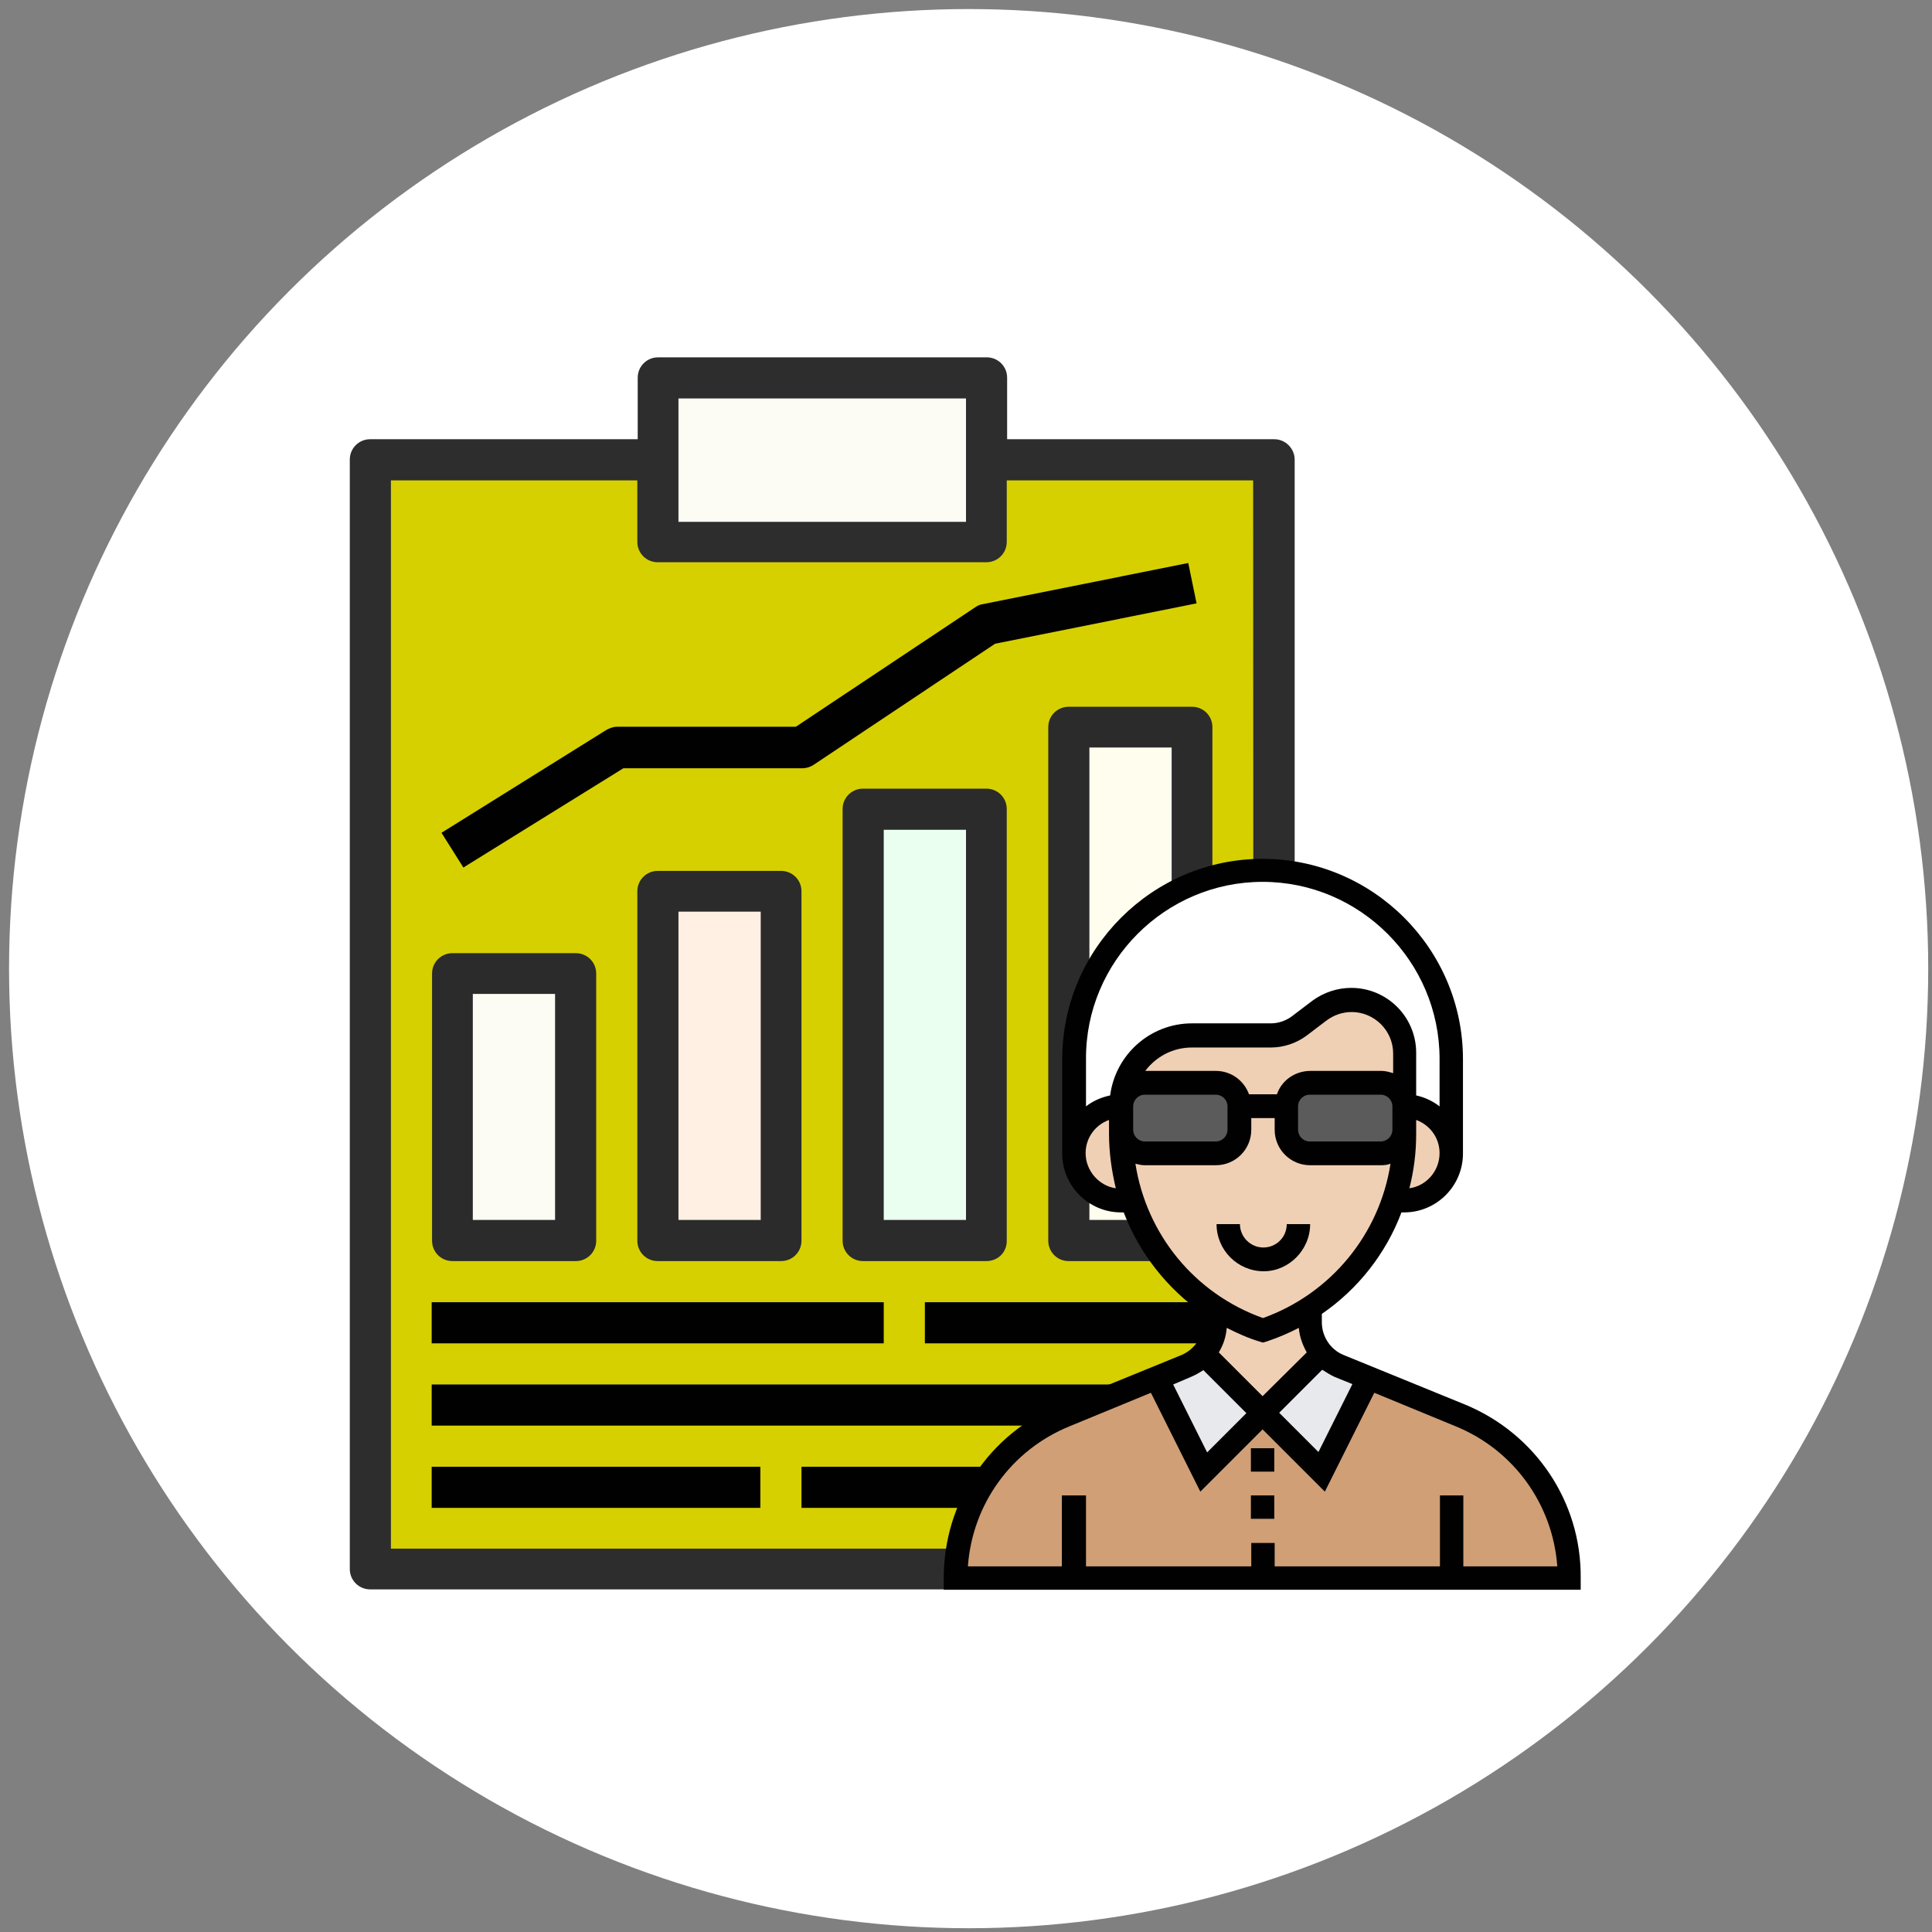 <?xml version="1.0" encoding="utf-8"?>
<!-- Generator: Adobe Illustrator 19.0.0, SVG Export Plug-In . SVG Version: 6.00 Build 0)  -->
<svg version="1.1" id="Layer_1" xmlns="http://www.w3.org/2000/svg" xmlns:xlink="http://www.w3.org/1999/xlink" x="0px" y="0px"
	 viewBox="0 0 512 512" style="enable-background:new 0 0 512 512;" xml:space="preserve">
<rect x="0" y="0" width="512" height="512" fill="#808080" stroke="none"/>
<style type="text/css">
	.st0{fill:#FFFFFF;}
	.st1{fill:#D6D000;}
	.st2{fill:#FCFCF5;}
	.st3{fill:#FFF0E3;}
	.st4{fill:#EBFFF1;}
	.st5{fill:#FFFEEE;}
	.st6{fill:#2D2D2D;}
	.st7{fill:#010101;}
	.st8{fill:#2B2B2B;}
	.st9{fill:#D09F76;}
	.st10{fill:#E7E9ED;}
	.st11{fill:#F0D0B5;}
	.st12{fill:#5B5B5B;}
</style>
<circle id="XMLID_4_" class="st0" cx="256.7" cy="256.7" r="254.3"/>
<g>
	<path id="XMLID_29_" class="st1" d="M261.4,121.9v21.8h-87.1v-21.8H98.1v294h239.6v-294H261.4z"/>
	<path id="XMLID_28_" class="st2" d="M174.3,100.1h87.1v43.6h-87.1V100.1z"/>
	<path id="XMLID_27_" class="st2" d="M119.9,258h32.7v70.8h-32.7V258z"/>
	<path id="XMLID_26_" class="st3" d="M174.3,236.2H207v92.6h-32.7V236.2z"/>
	<path id="XMLID_25_" class="st4" d="M228.8,214.4h32.7v114.3h-32.7L228.8,214.4L228.8,214.4z"/>
	<path id="XMLID_24_" class="st5" d="M283.2,192.7h32.7v136.1h-32.7V192.7z"/>
	<path id="XMLID_20_" class="st6" d="M337.7,116.4h-70.8v-16.3c0-3-2.4-5.4-5.4-5.4l0,0h-87.1c-3,0-5.4,2.4-5.4,5.4l0,0v16.3H98.1
		c-3,0-5.4,2.4-5.4,5.4l0,0v294c0,3,2.4,5.4,5.4,5.4l0,0h239.6c3,0,5.4-2.4,5.4-5.4l0,0v-294C343.1,118.9,340.7,116.4,337.7,116.4
		L337.7,116.4z M179.8,105.6H256v32.7h-76.2V105.6z M332.2,410.4H103.6V127.3h65.3v16.3c0,3,2.4,5.4,5.4,5.4l0,0h87.1
		c3,0,5.4-2.4,5.4-5.4l0,0v-16.3h65.3L332.2,410.4L332.2,410.4z"/>
	<path id="XMLID_19_" class="st7" d="M114.4,345.1h119.8V356H114.4V345.1z"/>
	<path id="XMLID_18_" class="st7" d="M245.1,345.1h76.2V356h-76.2V345.1z"/>
	<path id="XMLID_17_" class="st7" d="M114.4,366.9h206.9v10.9H114.4V366.9z"/>
	<path id="XMLID_16_" class="st7" d="M114.4,388.7h87.1v10.9h-87.1V388.7z"/>
	<path id="XMLID_15_" class="st7" d="M212.4,388.7h108.9v10.9H212.4L212.4,388.7L212.4,388.7z"/>
	<path id="XMLID_12_" class="st8" d="M152.6,334.2h-32.7c-3,0-5.4-2.4-5.4-5.4l0,0V258c0-3,2.4-5.4,5.4-5.4l0,0h32.7
		c3,0,5.4,2.4,5.4,5.4l0,0v70.8C158,331.8,155.6,334.2,152.6,334.2L152.6,334.2z M125.3,323.3h21.8v-59.9h-21.8V323.3z"/>
	<path id="XMLID_9_" class="st8" d="M207,334.2h-32.7c-3,0-5.4-2.4-5.4-5.4l0,0v-92.6c0-3,2.4-5.4,5.4-5.4l0,0H207
		c3,0,5.4,2.4,5.4,5.4l0,0v92.6C212.4,331.8,210,334.2,207,334.2L207,334.2z M179.8,323.3h21.8v-81.7h-21.8V323.3z"/>
	<path id="XMLID_6_" class="st8" d="M261.4,334.2h-32.7c-3,0-5.4-2.4-5.4-5.4l0,0V214.4c0-3,2.4-5.4,5.4-5.4l0,0h32.7
		c3,0,5.4,2.4,5.4,5.4l0,0v114.3C266.9,331.8,264.5,334.2,261.4,334.2L261.4,334.2z M234.2,323.3H256V219.9h-21.8V323.3z"/>
	<path id="XMLID_3_" class="st8" d="M315.9,334.2h-32.7c-3,0-5.4-2.4-5.4-5.4l0,0V192.7c0-3,2.4-5.4,5.4-5.4l0,0h32.7
		c3,0,5.4,2.4,5.4,5.4l0,0v136.1C321.3,331.8,318.9,334.2,315.9,334.2L315.9,334.2z M288.7,323.3h21.8V198.1h-21.8V323.3z"/>
	<path id="XMLID_2_" class="st7" d="M122.8,229.9l-5.8-9.2l43.6-27.2c0.9-0.5,1.8-0.9,2.9-0.9h47.4l47.6-31.7c0.6-0.4,1.2-0.7,2-0.8
		l54.4-10.9l2.2,10.7l-53.4,10.7l-48.1,32.1c-0.9,0.6-2,0.9-3,0.9h-47.4L122.8,229.9z"/>
	<path id="XMLID_53_" class="st9" d="M408,392.3c-5.1-7.5-12.3-13.6-21.1-17.2l-24.3-9.9L350.3,390l-11-11l-4.7-4.7L319,390
		l-12.5-24.9l-24.3,9.9c-17.5,7.1-28.9,24.2-28.9,43.1h31.3h50h50H416C416,408.8,413.1,399.7,408,392.3L408,392.3z"/>
	<path id="XMLID_52_" class="st10" d="M334.6,374.4L319,390l-12.5-24.9l7.8-3.2c1.8-0.7,3.3-1.8,4.6-3.3L334.6,374.4z"/>
	<path id="XMLID_51_" class="st10" d="M362.7,365.2L350.3,390l-11-11l-4.7-4.7l15.7-15.7c1.2,1.4,2.8,2.5,4.6,3.3L362.7,365.2z"/>
	<path id="XMLID_50_" class="st0" d="M384.7,280.6v25c0-3.4-1.4-6.6-3.7-8.9c-2.3-2.2-5.4-3.7-8.9-3.7V279c0-7.8-6.3-14.1-14.1-14.1
		c-3,0-6,1-8.5,2.8l-5.4,4.1c-2.2,1.6-4.8,2.5-7.5,2.5h-20.9c-10.1,0-18.4,8.1-18.8,18.1c0,0.2,0,0.4,0,0.7
		c-6.9,0-12.5,5.6-12.5,12.5v-25c0-27.6,22.4-50,50-50c13.8,0,26.3,5.6,35.4,14.6C379.1,254.3,384.7,266.8,384.7,280.6z"/>
	<g id="XMLID_73_">
		<path id="XMLID_49_" class="st11" d="M347.2,350.4c0,3.1,1.2,6.1,3.2,8.3l-15.7,15.7L319,358.8c2-2.2,3.2-5.2,3.2-8.3v-3.9
			c3.9,2.5,8.1,4.5,12.5,6c4.5-1.5,8.7-3.5,12.5-6L347.2,350.4L347.2,350.4z"/>
		<path id="XMLID_48_" class="st11" d="M381,296.8c2.2,2.3,3.7,5.4,3.7,8.9c0,6.9-5.6,12.5-12.5,12.5h-3c1.9-5.6,3-11.5,3-17.6v-1.1
			v-6.2C375.6,293.2,378.7,294.5,381,296.8z"/>
		<path id="XMLID_47_" class="st11" d="M347.2,286.9h18.8c3.4,0,6.2,2.8,6.2,6.2V279c0-7.8-6.3-14.1-14.1-14.1c-3,0-6,1-8.5,2.8
			l-5.4,4.1c-2.2,1.6-4.8,2.5-7.5,2.5h-20.9c-10.1,0-18.4,8.1-18.8,18.1c0.3-3.1,3-5.6,6.2-5.6h18.8c3.4,0,6.2,2.8,6.2,6.2v6.2
			c0,3.4-2.8,6.2-6.2,6.2h-18.8c-3.4,0-6.2-2.8-6.2-6.2v1.1c0,6.1,1,12.1,3,17.6c3.9,11.6,11.7,21.6,22.1,28.3
			c3.9,2.5,8.1,4.5,12.5,6c4.5-1.5,8.7-3.5,12.5-6c5.8-3.7,10.7-8.5,14.7-14c3.1-4.4,5.6-9.2,7.4-14.4c1.9-5.6,3-11.5,3-17.6v-1.1
			c0,3.4-2.8,6.2-6.2,6.2h-18.8c-3.4,0-6.2-2.8-6.2-6.2v-6.2C340.9,289.7,343.7,286.9,347.2,286.9L347.2,286.9z"/>
		<path id="XMLID_46_" class="st11" d="M297.1,299.4v1.1c0,6.1,1,12.1,3,17.6h-3c-3.4,0-6.6-1.4-8.9-3.7c-2.2-2.3-3.7-5.4-3.7-8.9
			c0-6.9,5.6-12.5,12.5-12.5V299.4z"/>
	</g>
	<path id="XMLID_45_" class="st12" d="M372.2,293.2v6.2c0,3.4-2.8,6.2-6.2,6.2h-18.8c-3.4,0-6.2-2.8-6.2-6.2v-6.2
		c0-3.4,2.8-6.2,6.2-6.2h18.8C369.3,286.9,372.2,289.7,372.2,293.2z"/>
	<path id="XMLID_44_" class="st12" d="M328.4,293.2v6.2c0,3.4-2.8,6.2-6.2,6.2h-18.8c-3.4,0-6.2-2.8-6.2-6.2v-6.2c0-0.2,0-0.5,0-0.7
		c0.3-3.1,3-5.6,6.2-5.6h18.8C325.6,286.9,328.4,289.7,328.4,293.2z"/>
	<path id="XMLID_43_" class="st7" d="M347.2,324.4h-6.2c0,3.5-2.8,6.2-6.2,6.2c-3.4,0-6.2-2.8-6.2-6.2h-6.2
		c0,6.9,5.6,12.5,12.5,12.5C341.5,336.9,347.2,331.3,347.2,324.4z"/>
	<path id="XMLID_57_" class="st7" d="M388.2,372.2l-32.1-13.1c-3.5-1.4-5.8-4.9-5.8-8.7v-2.2c9.6-6.6,17-16,21.1-26.9h0.7
		c8.6,0,15.6-7,15.6-15.6v-25c0-29.3-23.9-53.1-53.1-53.1s-53.1,23.9-53.1,53.1v25c0,8.6,7,15.6,15.6,15.6h0.7
		c4.1,10.8,11.5,20.2,21.1,26.9v2.2c0,3.8-2.3,7.2-5.8,8.7L281,372.2c-18.8,7.7-30.9,25.7-30.9,46v3.1h168.8v-3.1
		C419.1,398,406.9,379.9,388.2,372.2L388.2,372.2z M353.7,364.9l4.7,1.9l-9,18L339,374.4l11.4-11.4
		C351.5,363.7,352.6,364.4,353.7,364.9L353.7,364.9z M338.4,290H331c-1.3-3.6-4.7-6.2-8.8-6.2h-18.7c2.9-3.8,7.3-6.2,12.4-6.2h20.9
		c3.3,0,6.7-1.1,9.4-3.1l5.4-4.1c1.9-1.4,4.2-2.2,6.6-2.2c6,0,11,4.9,11,11v5.2c-1-0.3-2-0.6-3.1-0.6h-18.8
		C343.1,283.8,339.6,286.4,338.4,290L338.4,290z M300.3,293.2c0-1.7,1.4-3.1,3.1-3.1h18.8c1.7,0,3.1,1.4,3.1,3.1v6.2
		c0,1.7-1.4,3.1-3.1,3.1h-18.8c-1.7,0-3.1-1.4-3.1-3.1V293.2z M344,293.2c0-1.7,1.4-3.1,3.1-3.1h18.8c1.7,0,3.1,1.4,3.1,3.1v6.2
		c0,1.7-1.4,3.1-3.1,3.1h-18.8c-1.7,0-3.1-1.4-3.1-3.1V293.2z M373.5,314.9c1.2-4.7,1.8-9.4,1.8-14.4v-1.1v-2.6
		c3.6,1.3,6.2,4.7,6.2,8.8C381.5,310.3,378,314.3,373.5,314.9z M334.6,233.7c25.8,0,46.9,21.1,46.9,46.9v12.6
		c-1.8-1.4-3.9-2.4-6.2-2.9v-11.3c0-9.5-7.7-17.2-17.2-17.2c-3.7,0-7.3,1.2-10.3,3.4l-5.4,4.1c-1.6,1.2-3.6,1.9-5.6,1.9h-20.9
		c-11.1,0-20.3,8.3-21.7,19.1c-2.4,0.5-4.6,1.5-6.4,2.9v-12.6C287.7,254.8,308.8,233.7,334.6,233.7z M287.7,305.6
		c0-4.1,2.6-7.5,6.2-8.8v2.6v1.1c0,4.9,0.7,9.8,1.8,14.4C291.3,314.3,287.7,310.3,287.7,305.6z M300.9,308.4
		c0.8,0.2,1.6,0.4,2.5,0.4h18.8c5.2,0,9.4-4.2,9.4-9.4v-3.1h6.2v3.1c0,5.2,4.2,9.4,9.4,9.4h18.8c0.9,0,1.7-0.1,2.5-0.4
		c-2.9,18.6-15.7,34.4-33.8,40.9C316.5,342.8,303.8,327,300.9,308.4z M333.7,355.5l1,0.3l1-0.3c3-1,5.8-2.2,8.5-3.6
		c0.2,2.4,1,4.5,2.1,6.5L334.6,370L323,358.4c1.2-2,1.9-4.1,2.1-6.5C327.9,353.3,330.7,354.6,333.7,355.5L333.7,355.5z M315.6,364.9
		c1.2-0.5,2.2-1.1,3.3-1.8l11.4,11.4l-10.4,10.4l-9-18L315.6,364.9z M387.8,415.1v-18.8h-6.2v18.8h-43.8v-6.2h-6.2v6.2h-43.8v-18.8
		h-6.4v18.8h-24.9c1.2-16.5,11.5-30.8,26.9-37.1l21.6-8.9l13.1,26.2l16.5-16.5l16.5,16.5l13.1-26.2l21.6,8.9
		c15.4,6.3,25.7,20.7,26.9,37.1H387.8L387.8,415.1z"/>
	<path id="XMLID_30_" class="st7" d="M331.5,383.8h6.2v6.2h-6.2V383.8z"/>
	<path id="XMLID_1_" class="st7" d="M331.5,396.3h6.2v6.2h-6.2V396.3z"/>
</g>
</svg>
